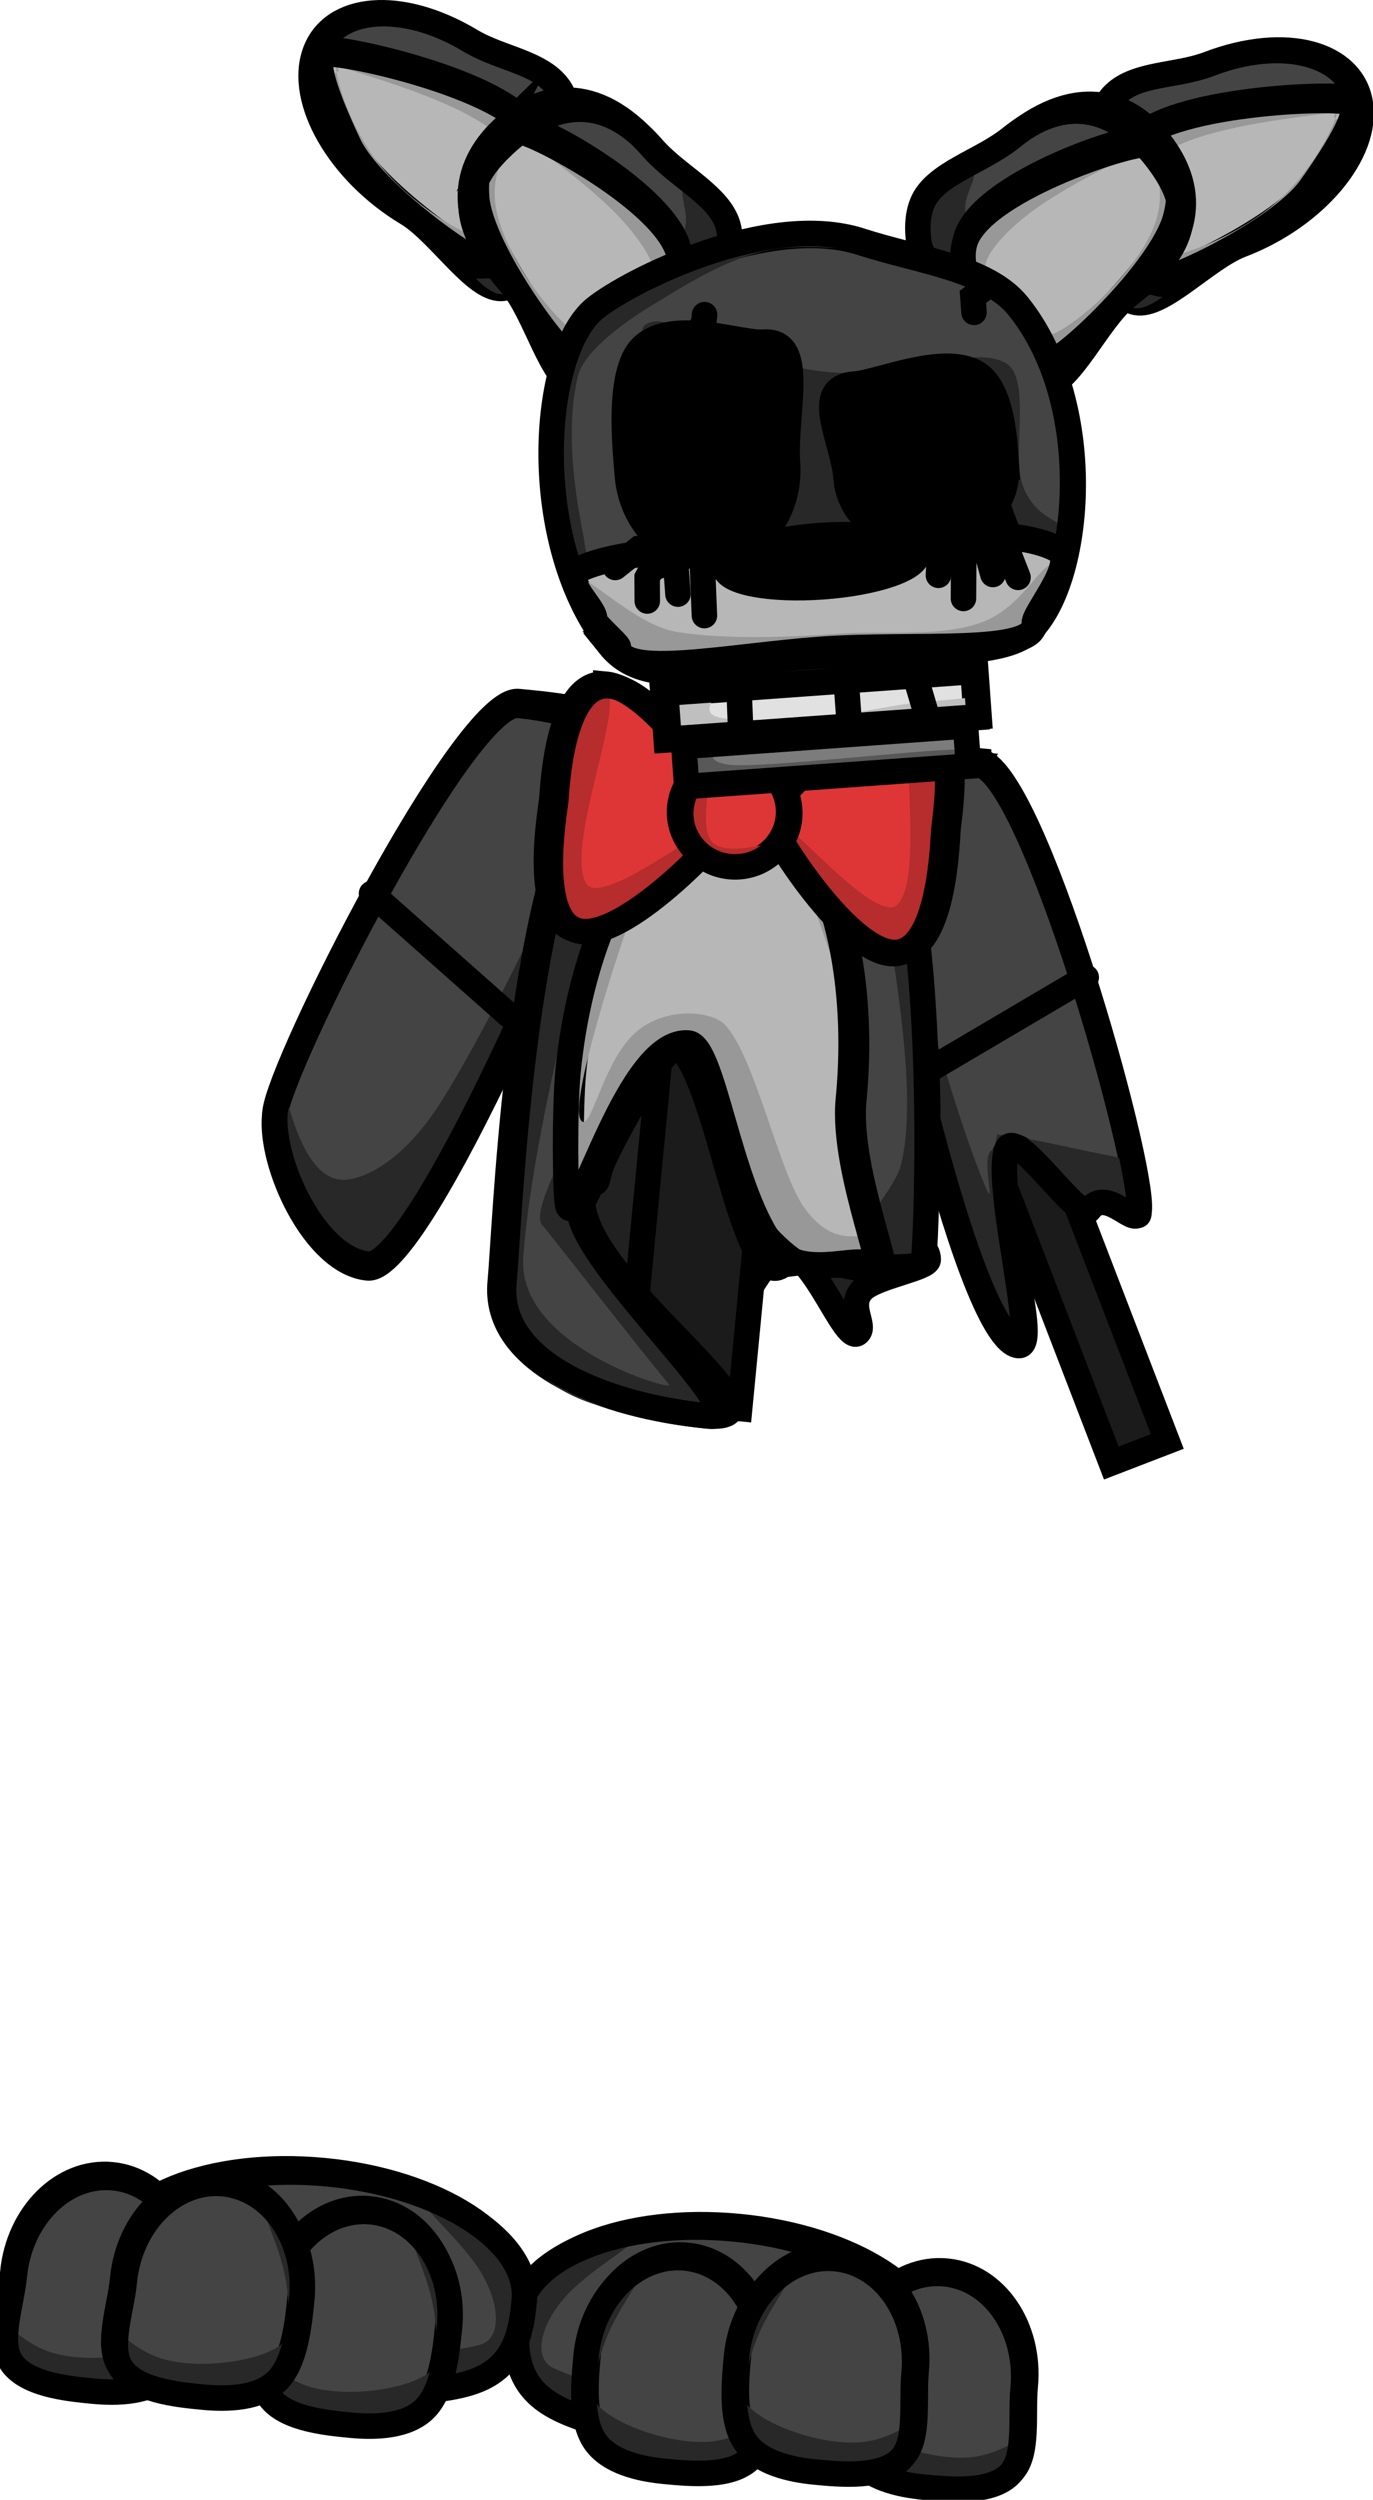 <svg version="1.1" xmlns="http://www.w3.org/2000/svg" xmlns:xlink="http://www.w3.org/1999/xlink" width="404.121" height="735.452" viewBox="0,0,404.121,735.452"><g transform="translate(105.085,0.128)"><g data-paper-data="{&quot;isPaintingLayer&quot;:true}" fill-rule="nonzero" stroke-width="7.5" stroke-linejoin="miter" stroke-miterlimit="10" stroke-dasharray="" stroke-dashoffset="0" style="mix-blend-mode: normal"><g data-paper-data="{&quot;index&quot;:null}" stroke-linecap="butt"><g><path d="M170.1,692.156c-0.773,8.026 4.827,19.991 -5.292,24.618c-11.737,5.367 -40.431,2.657 -58.435,0.922c-16.803,-1.619 -38.16,-4.818 -48.602,-11.582c-10.392,-6.731 -9.91,-17.009 -9.077,-25.656c1.67,-17.335 30.202,-28.77 63.727,-25.54c33.525,3.23 59.349,19.902 57.678,37.237z" fill="#444444" stroke="#000000"/><path d="M169.721,708.896c-0.894,9.275 -29.169,14.139 -63.155,10.865c-33.986,-3.275 -60.813,-13.448 -59.919,-22.723c0.894,-9.275 -0.984,-42.066 33.002,-38.791c5.789,0.558 -8.458,7.193 -17.298,16.258c-8.106,8.312 -10.958,18.991 -4.651,21.995c14.072,6.702 50.748,14.036 76.018,14.705c23.563,0.623 36.295,-5.322 36.004,-2.308z" fill="#282828" stroke="none"/><path d="M168.74,692.861c-0.773,8.026 4.827,19.991 -5.292,24.618c-11.737,5.367 -40.431,2.657 -58.435,0.922c-16.803,-1.619 -38.16,-4.818 -48.602,-11.582c-10.392,-6.731 -9.91,-17.009 -9.077,-25.656c1.67,-17.335 30.202,-28.77 63.727,-25.54c33.525,3.23 59.349,19.902 57.678,37.237z" fill="none" stroke="#000000"/></g><g><path d="M196.67,701.946c-0.773,8.026 1.015,19.624 -3.644,24.777c-5.404,5.977 -17.756,4.841 -25.505,4.095c-7.231,-0.697 -16.361,-2.718 -20.541,-8.878c-4.161,-6.131 -3.392,-16.381 -2.559,-25.028c1.67,-17.335 14.721,-30.262 29.149,-28.871c14.428,1.39 24.77,16.57 23.1,33.906z" fill="#444444" stroke="#000000"/><path d="M195.594,718.618c-0.894,9.275 -13.475,15.651 -28.101,14.242c-14.626,-1.409 -25.759,-10.071 -24.865,-19.346c0.894,-9.275 1.859,-41.792 16.485,-40.383c2.492,0.24 -4.076,7.616 -8.419,17.114c-3.983,8.709 -5.806,19.488 -3.222,22.133c5.765,5.902 21.342,11.203 32.314,10.494c10.23,-0.662 16.099,-7.268 15.809,-4.254z" fill="#282828" stroke="none"/><path d="M196.039,702.72c-0.773,8.026 1.015,19.624 -3.644,24.777c-5.404,5.977 -17.756,4.841 -25.505,4.095c-7.231,-0.697 -16.361,-2.718 -20.541,-8.878c-4.161,-6.131 -3.392,-16.381 -2.559,-25.028c1.67,-17.335 14.721,-30.262 29.149,-28.871c14.428,1.39 24.77,16.57 23.1,33.906z" fill="none" stroke="#000000"/></g><g><path d="M120.305,697.299c-0.773,8.026 1.015,19.624 -3.644,24.777c-5.404,5.977 -17.756,4.841 -25.505,4.095c-7.231,-0.697 -16.361,-2.718 -20.541,-8.878c-4.161,-6.131 -3.392,-16.381 -2.559,-25.028c1.67,-17.335 14.721,-30.262 29.149,-28.871c14.428,1.39 24.77,16.57 23.1,33.906z" fill="#444444" stroke="#000000"/><path d="M119.23,713.971c-0.894,9.275 -13.475,15.651 -28.101,14.242c-14.626,-1.409 -25.759,-10.071 -24.865,-19.346c0.894,-9.275 1.859,-41.792 16.485,-40.382c2.492,0.24 -4.076,7.616 -8.419,17.114c-3.983,8.709 -5.806,19.488 -3.222,22.133c5.765,5.902 21.342,11.203 32.314,10.494c10.23,-0.662 16.099,-7.268 15.809,-4.254z" fill="#282828" stroke="none"/><path d="M119.674,698.073c-0.773,8.026 1.015,19.624 -3.644,24.777c-5.404,5.977 -17.756,4.841 -25.505,4.095c-7.231,-0.697 -16.361,-2.718 -20.541,-8.878c-4.161,-6.131 -3.392,-16.381 -2.559,-25.028c1.67,-17.335 14.721,-30.262 29.149,-28.871c14.428,1.39 24.77,16.57 23.1,33.906z" fill="none" stroke="#000000"/></g><g><path d="M164.566,697.497c-0.773,8.026 1.015,19.624 -3.644,24.777c-5.404,5.977 -17.756,4.841 -25.505,4.095c-7.231,-0.697 -16.361,-2.718 -20.541,-8.878c-4.161,-6.131 -3.392,-16.381 -2.559,-25.028c1.67,-17.335 14.721,-30.262 29.149,-28.871c14.428,1.39 24.77,16.57 23.1,33.906z" fill="#444444" stroke="#000000"/><path d="M163.491,714.17c-0.894,9.275 -13.475,15.651 -28.101,14.242c-14.626,-1.409 -25.759,-10.071 -24.865,-19.346c0.894,-9.275 1.859,-41.792 16.485,-40.383c2.492,0.24 -4.076,7.616 -8.419,17.114c-3.983,8.709 -5.806,19.488 -3.222,22.133c5.765,5.902 21.342,11.203 32.314,10.494c10.23,-0.662 16.099,-7.268 15.809,-4.254z" fill="#282828" stroke="none"/><path d="M163.935,698.271c-0.773,8.026 1.015,19.624 -3.644,24.777c-5.404,5.977 -17.756,4.841 -25.505,4.095c-7.231,-0.697 -16.361,-2.718 -20.541,-8.878c-4.161,-6.131 -3.392,-16.381 -2.559,-25.028c1.67,-17.335 14.721,-30.262 29.149,-28.871c14.428,1.39 24.77,16.57 23.1,33.906z" fill="none" stroke="#000000"/></g></g><g stroke-linecap="butt"><g><path d="M-73.386,664.017c1.67,-17.335 30.202,-28.77 63.727,-25.54c33.525,3.23 59.349,19.902 57.678,37.237c-0.833,8.647 -2.323,18.828 -13.808,23.451c-11.541,4.645 -33.116,3.708 -49.919,2.089c-18.004,-1.735 -46.688,-4.553 -57.184,-12.062c-9.049,-6.473 -1.267,-17.149 -0.494,-25.175z" fill="#444444" stroke="#000000"/><path d="M-76.209,680.522c0.29,-3.014 11.652,5.253 34.901,9.14c24.933,4.169 62.334,3.972 77.427,0.08c6.765,-1.744 6.003,-12.772 -0.366,-22.479c-6.947,-10.586 -19.665,-19.82 -13.876,-19.262c33.986,3.275 25.882,35.104 24.989,44.379c-0.894,9.275 -29.169,14.139 -63.155,10.865c-33.986,-3.275 -60.813,-13.448 -59.919,-22.723z" fill="#282828" stroke="none"/><path d="M-72.184,664.969c1.67,-17.335 30.202,-28.77 63.727,-25.54c33.525,3.23 59.349,19.902 57.678,37.237c-0.833,8.647 -2.323,18.828 -13.808,23.451c-11.541,4.645 -33.116,3.708 -49.919,2.089c-18.004,-1.735 -46.688,-4.553 -57.184,-12.062c-9.049,-6.473 -1.267,-17.149 -0.494,-25.175z" fill="none" stroke="#000000"/></g><g><path d="M-101.335,668.554c1.67,-17.335 14.721,-30.262 29.149,-28.871c14.428,1.39 24.77,16.57 23.1,33.906c-0.833,8.647 -2.036,18.855 -7.29,24.079c-5.28,5.248 -14.627,5.489 -21.858,4.793c-7.748,-0.747 -20.09,-1.991 -24.254,-8.889c-3.59,-5.947 0.381,-16.991 1.154,-25.017z" fill="#444444" stroke="#000000"/><path d="M-103.463,685.125c0.29,-3.014 4.79,4.592 14.706,7.195c10.634,2.791 26.937,0.562 33.723,-4.131c3.042,-2.103 3.31,-13.032 1.063,-22.341c-2.45,-10.153 -7.488,-18.647 -4.997,-18.407c14.626,1.409 9.365,33.512 8.472,42.787c-0.894,9.275 -13.475,15.651 -28.101,14.242c-14.626,-1.409 -25.759,-10.071 -24.865,-19.346z" fill="#282828" stroke="none"/><path d="M-100.864,669.435c1.67,-17.335 14.721,-30.262 29.149,-28.871c14.428,1.39 24.77,16.57 23.1,33.906c-0.833,8.647 -2.036,18.855 -7.29,24.079c-5.28,5.248 -14.627,5.489 -21.858,4.793c-7.748,-0.747 -20.09,-1.991 -24.254,-8.889c-3.59,-5.947 0.381,-16.991 1.154,-25.017z" fill="none" stroke="#000000"/></g><g><path d="M-25.489,678.573c1.67,-17.335 14.721,-30.262 29.149,-28.871c14.428,1.39 24.77,16.57 23.1,33.906c-0.833,8.647 -2.036,18.855 -7.29,24.079c-5.28,5.248 -14.627,5.489 -21.858,4.793c-7.748,-0.747 -20.09,-1.991 -24.254,-8.889c-3.59,-5.947 0.381,-16.991 1.154,-25.017z" fill="#444444" stroke="#000000"/><path d="M-27.616,695.144c0.29,-3.014 4.79,4.592 14.706,7.195c10.634,2.791 26.937,0.562 33.723,-4.131c3.042,-2.103 3.31,-13.032 1.063,-22.341c-2.45,-10.153 -7.488,-18.647 -4.997,-18.407c14.626,1.409 9.365,33.512 8.472,42.787c-0.894,9.275 -13.475,15.651 -28.101,14.242c-14.626,-1.409 -25.759,-10.071 -24.865,-19.346z" fill="#282828" stroke="none"/><path d="M-25.017,679.454c1.67,-17.335 14.721,-30.262 29.149,-28.871c14.428,1.39 24.77,16.57 23.1,33.906c-0.833,8.647 -2.036,18.855 -7.29,24.079c-5.28,5.248 -14.627,5.489 -21.858,4.793c-7.748,-0.747 -20.09,-1.991 -24.254,-8.889c-3.59,-5.947 0.381,-16.991 1.154,-25.017z" fill="none" stroke="#000000"/></g><g><path d="M-68.973,670.316c1.67,-17.335 14.721,-30.262 29.149,-28.871c14.428,1.39 24.77,16.57 23.1,33.906c-0.833,8.647 -2.036,18.855 -7.29,24.079c-5.28,5.248 -14.627,5.489 -21.858,4.793c-7.748,-0.747 -20.09,-1.991 -24.254,-8.889c-3.59,-5.947 0.381,-16.991 1.154,-25.017z" fill="#444444" stroke="#000000"/><path d="M-71.1,686.888c0.29,-3.014 4.79,4.592 14.706,7.195c10.634,2.791 26.937,0.562 33.723,-4.131c3.042,-2.103 3.31,-13.032 1.063,-22.341c-2.45,-10.153 -7.488,-18.647 -4.997,-18.407c14.626,1.409 9.365,33.512 8.472,42.787c-0.894,9.275 -13.475,15.651 -28.101,14.242c-14.626,-1.409 -25.759,-10.071 -24.865,-19.346z" fill="#282828" stroke="none"/><path d="M-68.501,671.197c1.67,-17.335 14.721,-30.262 29.149,-28.871c14.428,1.39 24.77,16.57 23.1,33.906c-0.833,8.647 -2.036,18.855 -7.29,24.079c-5.28,5.248 -14.627,5.489 -21.858,4.793c-7.748,-0.747 -20.09,-1.991 -24.254,-8.889c-3.59,-5.947 0.381,-16.991 1.154,-25.017z" fill="none" stroke="#000000"/></g></g><g><path d="M222.011,430.296l-40.474,-105.101l16.471,-6.343l40.474,105.101z" fill="#1b1b1b" stroke="#000000" stroke-linecap="butt"/><g data-paper-data="{&quot;index&quot;:null}"><path d="M182.851,224.832c15.662,1.509 48.656,117.817 47.268,132.228c-0.154,1.598 -2.917,-2.127 -6.119,-2.972c-4.301,-1.136 -9.776,-0.17 -14.403,-3.553c-8.029,-5.868 -14.679,-16.479 -18.223,-12.392c-6.603,7.614 10.851,58.327 3.309,57.601c-15.662,-1.509 -44.093,-133.141 -42.704,-147.552c0.689,-7.152 -3.799,-15.801 1.72,-20.027c5.602,-4.288 21.264,-4.094 29.153,-3.334z" fill="#444444" stroke="#000000" stroke-linecap="butt"/><path d="M188.427,333.64c8.663,0.835 19.669,3.522 28.93,5.413c8.196,1.674 15.294,1.834 14.263,12.537c-0.527,5.468 -9.345,6.113 -18.839,0.733c-8.875,-5.03 -18.375,-16.075 -21.288,-12.544c-6.963,8.44 12.571,53.052 3.819,52.209c-16.33,-1.573 -45.054,-119.811 -42.857,-142.608c1.449,-15.041 14.344,52.161 30.033,93.417c8.09,21.274 -0.479,-5.132 5.077,-4.597z" fill="#282828" stroke="none" stroke-linecap="butt"/><path d="M182.959,223.716c15.662,1.509 48.656,117.817 47.268,132.228c-0.6,6.225 -9.426,-7.448 -14.779,-0.096c-2.86,3.928 -21.692,-24.99 -24.222,-17.79c-3.698,10.525 8.847,57.079 3.564,56.57c-15.662,-1.509 -44.093,-133.141 -42.704,-147.552c0.737,-7.646 -5.026,-17.937 1.129,-22.161c5.445,-3.737 22.392,-1.908 29.744,-1.2z" fill="none" stroke="#000000" stroke-linecap="butt"/><path d="M214.633,287.41l-46.441,27.377" fill="none" stroke="#000000" stroke-linecap="round"/></g></g><g><path d="M47.408,207.383c7.889,0.76 23.3,3.56 27.98,8.839c4.611,5.201 -1.446,12.835 -2.135,19.987c-1.389,14.411 -54.429,138.193 -70.091,136.683c-15.662,-1.509 -28.787,-30.328 -27.399,-44.739c1.389,-14.411 55.983,-122.279 71.645,-120.77z" fill="#444444" stroke="#000000" stroke-linecap="butt"/><path d="M-4.895,346.922c5.556,0.535 18.132,-4.337 30.136,-23.675c23.278,-37.501 48.766,-101.005 47.317,-85.964c-2.197,22.797 -52.968,133.375 -69.298,131.801c-16.33,-1.573 -30.123,-23.79 -27.927,-46.587c2.197,-22.797 3.441,22.851 19.771,24.425z" fill="#282828" stroke="none" stroke-linecap="butt"/><path d="M47.516,206.267c7.352,0.708 24.336,2.149 28.968,6.857c5.235,5.321 -2.386,14.323 -3.123,21.969c-1.389,14.411 -54.429,138.193 -70.091,136.683c-15.662,-1.509 -28.787,-30.328 -27.399,-44.739c1.389,-14.411 55.983,-122.279 71.645,-120.77z" fill="none" stroke="#000000" stroke-linecap="butt"/><path d="M44.623,298.481l-40.359,-35.74" fill="none" stroke="#000000" stroke-linecap="round"/></g><g stroke-linecap="butt"><path d="M111.078,294.391c25.918,2.497 44.619,28.482 41.771,58.039c-0.891,9.243 15.407,10.745 15.281,18.056c-0.044,2.583 -15.205,4.891 -19.18,8.709c-4.849,4.658 1.119,10.806 -1.594,12.938c-4.2,3.301 -14.889,-29.729 -23.947,-22.861c-10.128,7.679 -16.598,32.736 -22.645,32.153c-25.918,-2.497 -44.619,-28.482 -41.771,-58.039c2.848,-29.557 26.167,-51.493 52.085,-48.996z" fill="#212121" stroke="#000000"/><path d="M79.479,411.065l13.892,-144.179l33.149,3.194l-13.892,144.179z" fill="#1b1b1b" stroke="#000000"/><path d="M111.684,224.515c13.769,1.327 36.261,-9.748 46.163,20.858c4.203,12.989 17.118,87.776 5.253,121.572c-5.3,15.096 -29.606,-1.714 -37.637,4.975c-12.087,10.067 -18.899,-55.52 -31.222,-64.471c-10.489,-7.618 -27.524,41.543 -27.786,44.268c-2.316,24.037 65.684,67.488 36.19,64.646c-29.494,-2.842 -62.815,-15.327 -60.499,-39.364c1.505,-15.617 4.48,-103.316 23.911,-143.278c10.476,-21.545 35.294,-10.201 45.626,-9.205z" fill="#444444" stroke="#000000"/><path d="M103.501,415.23c-0.885,0.078 -59.056,9.83 -62.187,-39.859c-1.435,-22.777 10.39,-100.518 22.297,-132.696c12.531,-33.862 25.172,-21.652 23.313,-23.047c-3.971,-2.98 -34.318,98.783 -37.987,150.165c-1.881,26.344 44.711,39.612 42.95,37.478c-10.494,-12.716 -35.99,-45.533 -37.3,-46.889c-5.452,-5.644 21.418,-45.98 20.36,-50.617c-1.534,-6.721 24.681,-9.986 26.514,-9.539c7.888,1.926 16.112,54.161 30.439,66.864c8.67,7.687 26.525,-18.191 28.054,-23.964c8.766,-33.093 -15.503,-111.952 -5.47,-110.985c16.764,1.615 14.733,114.839 13.529,127.338c-1.204,12.499 -10.516,16.992 -27.28,15.376c-3.148,-0.303 -14.513,-1.871 -20.17,-12.098c-10.7,-19.345 -17.796,-53.279 -28.406,-53.067c-8.609,0.172 -22.696,24.028 -26.003,41.949c-1.938,10.502 4.969,20.52 5.172,18.409c0.051,-0.534 50.071,43.605 32.174,45.182z" fill="#282828" stroke="none"/><path d="M112.779,224.654c13.769,1.327 36.261,-9.748 46.163,20.858c11.31,34.955 9.033,112.759 7.798,125.575c-0.239,2.483 -19.197,1.633 -32.651,0.265c-6.624,-0.673 -9.036,2.47 -12.85,-1.883c-15.147,-17.288 -10.674,-57.852 -27.229,-61.59c-3.119,-0.704 -17.468,24.145 -21.912,34.386c-0.921,2.123 -1.344,5.568 -1.841,5.515c-4.266,-0.448 -1.813,3.025 -3.352,4.258c-12.034,9.644 52.471,65.97 36.836,64.463c-29.494,-2.842 -62.815,-15.327 -60.499,-39.364c1.505,-15.617 4.48,-103.316 23.911,-143.278c10.476,-21.545 35.294,-10.201 45.626,-9.205z" fill="none" stroke="#000000"/><path d="M113.08,235.138c22.793,2.196 37.629,41.765 33.137,88.38c-2.103,21.831 14.139,57.074 6.596,48.783c-3.394,-3.731 -21.141,5.35 -29.383,-6.481c-12.551,-18.018 -16.936,-58.222 -24.251,-58.927c-17.761,-1.711 -32.1,54.855 -35.452,48.125c-0.949,-1.907 -1.041,-29.162 -0.05,-39.453c4.491,-46.615 26.61,-82.623 49.403,-80.427z" fill="#b7b7b7" stroke="#000000"/><path d="M74.68,273.897c0.516,-5.359 7.332,-24.608 19.625,-33.643c5.248,-3.857 14.276,-3.937 19.687,-3.416c18.087,1.743 26.924,35.724 26.188,43.37c-0.737,7.647 -6.791,-32.902 -24.879,-34.645c-2.684,-0.259 -29.194,12.873 -35.322,26.053c-1.381,2.97 -18.483,54.137 -13.843,58.114c2.858,2.449 6.039,-16.383 15.03,-25.315c8.653,-8.597 23.098,-7.35 27.157,-3.023c8.836,9.421 15.766,43.051 23.204,53.619c10.098,14.348 19.316,5.048 18.601,10.476c-0.977,7.416 -13.766,12.291 -29.978,-7.962c-7.376,-9.215 -15.554,-49.213 -23.487,-51.525c-14.682,-4.279 -33.891,46.725 -34.648,46.308c-3.527,-1.948 -1.47,-30.063 3.417,-52.4c2.768,-12.651 9.115,-24.651 9.246,-26.012z" fill="#989898" stroke="none"/><path d="M111.483,234.984c22.793,2.196 37.629,41.765 33.137,88.38c-2.103,21.831 14.139,57.074 6.596,48.783c-3.394,-3.731 -21.141,5.35 -29.383,-6.481c-12.551,-18.018 -16.936,-58.222 -24.251,-58.927c-17.761,-1.711 -32.1,54.855 -35.452,48.125c-0.949,-1.907 -1.041,-29.162 -0.05,-39.453c4.491,-46.615 26.61,-82.623 49.403,-80.427z" fill="none" stroke="#000000"/></g><g stroke-linecap="butt"><path d="M172.295,244.146c-0.319,3.188 -0.978,37.585 -15.315,36.253c-14.337,-1.331 -36.924,-37.886 -36.605,-41.074c0.319,-3.188 28.704,-32.68 43.041,-31.349c14.337,1.331 9.198,32.981 8.879,36.169z" data-paper-data="{&quot;index&quot;:null}" fill="#de3636" stroke="#000000"/><path d="M173.97,243.525c-0.319,3.188 -0.978,37.585 -15.315,36.253c-14.337,-1.331 -36.924,-37.886 -36.605,-41.074c0.319,-3.188 28.704,-32.68 43.041,-31.349c14.337,1.331 9.198,32.981 8.879,36.169z" data-paper-data="{&quot;index&quot;:null}" fill="#de3636" stroke="#000000"/><path d="M173.07,248.491c-0.744,7.439 -1.583,32.091 -14.377,30.903c-12.793,-1.188 -32.696,-27.765 -31.952,-35.204c0.301,-3.01 26.596,28.291 32.426,21.724c8.581,-9.665 -1.487,-57.304 6.13,-56.597c12.793,1.188 8.516,31.735 7.772,39.174z" data-paper-data="{&quot;index&quot;:null}" fill="#b72c2c" stroke="none"/><path d="M172.733,243.799c-0.319,3.188 -0.978,37.585 -15.315,36.253c-14.337,-1.331 -36.924,-37.886 -36.605,-41.074c0.319,-3.188 28.704,-32.68 43.041,-31.349c14.337,1.331 9.198,32.981 8.879,36.169z" data-paper-data="{&quot;index&quot;:null}" fill="none" stroke="#000000"/><path d="M73.213,201.156c14.337,1.331 36.356,35.503 36.037,38.691c-0.319,3.188 -29.733,34.915 -44.071,33.584c-14.337,-1.331 -8.168,-35.216 -7.849,-38.404c0.319,-3.188 1.545,-35.201 15.883,-33.87z" data-paper-data="{&quot;index&quot;:null}" fill="#de3636" stroke="#000000"/><path d="M72.622,203.043c7.618,0.707 -11.706,45.617 -5.197,56.683c4.422,7.519 36.435,-18.369 36.134,-15.359c-0.744,7.439 -25.547,29.866 -38.34,28.678c-12.793,-1.188 -8.733,-25.541 -7.989,-32.979c0.744,-7.439 2.599,-38.211 15.392,-37.023z" fill="#b72c2c" stroke="none"/><path d="M74.373,201.652c14.337,1.331 36.356,35.503 36.037,38.691c-0.319,3.188 -29.733,34.915 -44.071,33.584c-14.337,-1.331 -8.168,-35.216 -7.849,-38.404c0.319,-3.188 1.545,-35.201 15.883,-33.87z" fill="none" stroke="#000000"/><path d="M112.542,223.063c8.823,0.819 15.274,8.503 14.408,17.162c-0.866,8.659 -8.72,15.014 -17.543,14.195c-8.823,-0.819 -15.274,-8.503 -14.408,-17.162c0.866,-8.659 8.72,-15.014 17.543,-14.195z" fill="#de3636" stroke="#000000"/><path d="M101.619,227.486c4.133,0.384 -1.85,16.276 3.345,20.508c5.618,4.577 22.259,-2.436 22.082,-0.669c-0.32,3.2 -6.99,7.566 -14.918,7.131c-0.496,-0.027 -0.277,0.78 -0.783,0.733c-8.602,-0.799 -15.791,-7.356 -15.451,-10.756c0.34,-3.401 -2.877,-17.745 5.726,-16.947z" fill="#b72c2c" stroke="none"/><path d="M112.902,223.484c8.823,0.819 15.274,8.503 14.408,17.162c-0.866,8.659 -8.72,15.014 -17.543,14.195c-8.823,-0.819 -15.274,-8.503 -14.408,-17.162c0.866,-8.659 8.72,-15.014 17.543,-14.195z" fill="none" stroke="#000000"/></g><g><path d="M103.433,227.998l-4.131,-57.249l73.556,-5.308l4.131,57.249z" fill="#1b1b1b" stroke="#000000" stroke-linecap="butt"/><path d="M97.091,231.943l-1.177,-16.307l82.924,-5.984l1.177,16.307z" fill="#7c7c7c" stroke="none" stroke-linecap="butt"/><path d="M117.721,210.924c8.463,-0.611 -24.28,11.025 -8.926,13.837c9.155,1.676 70.689,-6.152 70.844,-4.005c0.415,5.749 -46.907,10.011 -60.416,10.986c-13.509,0.975 -24.797,-2.895 -25.212,-8.644c-0.415,-5.749 10.2,-11.199 23.71,-12.174z" fill="#585858" stroke="none" stroke-linecap="butt"/><path d="M91.009,217.571l-0.976,-13.532l91.251,-6.584l0.976,13.532z" fill="#e1e1e1" stroke="#000000" stroke-linecap="butt"/><path d="M90.163,213.261c-0.033,-0.457 -0.469,-6.398 3.113,-9.087c2.899,-2.176 9.704,-1.231 11.454,-1.323c4.251,-0.225 -4.343,5.335 0.536,7.653c4.233,2.011 21.659,0.845 28.667,0.472c11.968,-0.638 24.599,-4.044 33.676,-4.699c26.156,-1.887 16.998,-3.684 17.275,0.149c0.277,3.832 -20.703,8.469 -46.86,10.357c-26.156,1.887 -47.584,0.311 -47.861,-3.522z" fill="#bfbfbf" stroke="none" stroke-linecap="butt"/><g data-paper-data="{&quot;index&quot;:null}" stroke-linecap="butt"><path d="M260.248,71.877c-10.092,3.852 -23.308,18.517 -30.998,16.984c-8.942,-1.783 -11.673,-20.643 -13.004,-28.559c-1.318,-7.84 -0.51,-24.285 6.655,-32.211c6.292,-6.961 18.178,-5.64 28.383,-9.536c21.826,-8.332 41.527,-3.149 44.003,11.575c2.476,14.724 -13.211,33.415 -35.038,41.747z" fill="#444444" stroke="#000000"/><path d="M246.618,78.815c-0.681,0.963 -2.365,1.126 -3.067,2.005c-6.03,7.547 -13.244,11.282 -16.02,9.155c-3.099,-2.375 -11.716,-51.091 -5.185,-60.328c3.439,-4.864 -2.881,25.894 15.026,30.394c16.101,4.046 56.687,-18.409 58.154,-17.284c2.123,1.628 -14.459,15.487 -30.28,25.473c-7.269,4.588 -16.572,7.679 -18.628,10.587z" fill="#282828" stroke="none"/><path d="M281.653,53.757c-9.192,13 -44.984,29.834 -47.81,27.668c-2.825,-2.166 -14.46,-26.697 -5.268,-39.697c9.192,-13 61.932,-14.934 64.757,-12.768c2.825,2.166 -2.488,11.796 -11.68,24.796z" fill="#b7b7b7" stroke="#000000"/><path d="M287.745,33.607c-1.699,2.403 9.929,2.129 5.006,9.523c-4.17,6.264 -24.38,20.054 -31.393,24.607c-10.203,6.623 -19.937,11.681 -26.148,12.415c-3.138,0.371 -4.969,-1.473 -6.333,-2.518c-2.948,-2.259 -3.229,-7.127 -4.37,-10.529c-3.269,-9.745 -0.568,-22.338 9.296,-26.69c17.943,-7.917 48.507,-12.247 54.361,-7.76c0.728,0.558 -19.325,1.916 -35.787,6.253c-11.914,3.139 -21.3,8.637 -22.667,12.694c-2.614,7.763 6.234,23.969 8.933,23.668c7.198,-0.801 24.032,-7.904 34.368,-18.1c12.14,-11.974 17.182,-27.027 14.733,-23.563z" fill="#989898" stroke="none"/><path d="M280.762,54.999c-9.192,13 -44.984,29.834 -47.81,27.668c-2.825,-2.166 -14.46,-26.697 -5.268,-39.697c9.192,-13 61.932,-14.934 64.757,-12.768c2.825,2.166 -2.488,11.796 -11.68,24.796z" fill="none" stroke="#000000"/><path d="M259.611,72.041c-10.092,3.852 -15.742,12.855 -23.432,11.322c-8.942,-1.783 -10.556,-12.145 -11.887,-20.062c-1.318,-7.84 -9.193,-27.12 -2.028,-35.046c6.292,-6.961 18.178,-5.64 28.383,-9.536c21.826,-8.332 41.527,-3.149 44.003,11.575c2.476,14.724 -13.211,33.415 -35.038,41.747z" fill="none" stroke="#000000"/></g><g data-paper-data="{&quot;index&quot;:null}" stroke-linecap="butt"><path d="M226.713,86.979c-9.042,7.278 -16.522,25.852 -25.438,27.197c-10.367,1.564 -21.835,-15.176 -26.846,-22.136c-4.963,-6.892 -11.553,-22.645 -7.487,-32.692c3.571,-8.823 16.875,-11.888 26.018,-19.247c19.555,-15.74 34.98,-10.039 44.3,2.906c9.321,12.945 9.008,28.232 -10.547,43.972z" fill="#444444" stroke="#000000"/><path d="M215.288,98.439c-0.291,1.152 -2.018,1.916 -2.37,2.996c-3.026,9.279 -9.044,15.405 -12.975,14.41c-4.389,-1.11 -35.682,-43.785 -32.888,-54.834c0.404,-1.597 12.934,-13.215 14.37,-10.691c1.207,2.121 -2.926,6.896 -2.38,11.8c1.171,10.519 7.367,23.137 17.849,22.019c19.045,-2.03 41.338,-30.092 43.416,-29.566c3.008,0.761 2.477,12.046 -9.909,27.165c-5.69,6.946 -14.234,13.223 -15.114,16.702z" fill="#282828" stroke="none"/><path d="M241.38,62.189c-3.933,15.551 -34.564,44.344 -38.566,43.332c-4.002,-1.012 -27.558,-19.858 -23.624,-35.409c3.933,-15.551 45.84,-29.929 49.842,-28.917c4.002,1.012 16.282,5.442 12.348,20.994z" fill="#b7b7b7" stroke="#000000"/><path d="M229.219,43.358c-0.727,2.874 13.694,5.772 11.783,14.507c-1.619,7.399 -9.547,18 -14.98,24.82c-11.898,14.936 -27.815,25.889 -33.572,24.433c-11.49,-2.906 -18.622,-13.888 -15.931,-24.528c0.749,-2.962 1.649,-10.228 7.662,-15.606c15.591,-13.944 39.442,-25.567 47.734,-23.469c1.031,0.261 -12.93,5.281 -28.561,15.323c-11.313,7.267 -18.854,15.837 -18.476,20.146c0.724,8.245 17.528,20.274 20.277,19.013c7.331,-3.361 22.106,-16.137 28.535,-29.467c7.55,-15.655 -3.423,-29.314 -4.471,-25.171z" fill="#989898" stroke="none"/><path d="M240.991,63.68c-3.933,15.551 -34.564,44.344 -38.566,43.332c-4.002,-1.012 -27.558,-19.858 -23.624,-35.409c3.933,-15.551 49.363,-30.089 53.365,-29.077c4.002,1.012 12.759,5.603 8.826,21.154z" fill="none" stroke="#000000"/><path d="M226.106,87.363c-9.042,7.278 -16.522,25.852 -25.438,27.197c-10.367,1.564 -21.835,-15.176 -26.846,-22.136c-4.963,-6.892 -11.553,-22.645 -7.487,-32.692c3.571,-8.823 16.875,-11.888 26.018,-19.247c19.555,-15.74 34.79,-5.357 44.111,7.589c9.321,12.945 9.197,23.549 -10.358,39.29z" fill="none" stroke="#000000"/></g><g stroke-linecap="butt"><path d="M-12.393,15.359c5.011,-14.065 25.314,-15.724 45.349,-3.705c9.367,5.62 21.301,6.397 26.279,14.35c5.669,9.057 3.59,25.39 0.922,32.879c-2.694,7.562 -8.68,25.654 -17.796,25.846c-7.84,0.165 -18.289,-16.584 -27.553,-22.141c-20.034,-12.019 -32.212,-33.164 -27.201,-47.229z" fill="#444444" stroke="#000000"/><path d="M27.015,71.802c-1.516,-3.222 -10.136,-7.893 -16.491,-13.68c-13.832,-12.597 -27.737,-29.142 -25.362,-30.373c1.641,-0.851 37.677,28.352 54.237,27.183c18.418,-1.3 17.572,-32.689 20.108,-27.299c4.816,10.236 -12.184,56.696 -15.65,58.493c-3.105,1.61 -9.555,-3.329 -14.173,-11.814c-0.537,-0.987 -2.168,-1.443 -2.669,-2.51z" fill="#282828" stroke="none"/><path d="M-3.099,41.005c-6.778,-14.407 -10.326,-24.818 -7.166,-26.456c3.161,-1.638 54.751,9.484 61.529,23.891c6.778,14.407 -8.965,36.526 -12.125,38.165c-3.161,1.638 -35.459,-21.193 -42.238,-35.599z" fill="#b7b7b7" stroke="#000000"/><path d="M-5.576,20.101c-1.806,-3.838 0.527,11.864 10.387,25.776c8.396,11.845 23.729,21.782 30.676,23.828c2.605,0.767 14.15,-13.642 12.933,-21.742c-0.636,-4.233 -8.917,-11.288 -20.099,-16.461c-15.45,-7.148 -34.957,-11.989 -34.143,-12.412c6.548,-3.395 35.886,6.211 52.168,17.143c8.951,6.01 9.41,18.88 4.487,27.904c-1.718,3.15 -2.846,7.894 -6.144,9.603c-1.526,0.791 -3.652,2.286 -6.676,1.373c-5.987,-1.808 -14.687,-8.49 -23.575,-16.795c-6.109,-5.708 -23.597,-22.819 -26.608,-29.715c-3.555,-8.141 7.846,-5.839 6.593,-8.501z" fill="#989898" stroke="none"/><path d="M-2.44,42.384c-6.778,-14.407 -10.326,-24.818 -7.166,-26.456c3.161,-1.638 54.751,9.484 61.529,23.891c6.778,14.407 -8.965,36.526 -12.125,38.165c-3.161,1.638 -35.459,-21.193 -42.238,-35.599z" fill="none" stroke="#000000"/><path d="M-11.795,15.632c5.011,-14.065 25.314,-15.724 45.349,-3.705c9.367,5.62 21.301,6.397 26.279,14.35c5.669,9.057 -5.455,26.664 -8.123,34.152c-2.694,7.562 -6.095,17.482 -15.211,17.675c-7.84,0.165 -11.829,-9.686 -21.092,-15.243c-20.034,-12.019 -32.212,-33.164 -27.201,-47.229z" fill="none" stroke="#000000"/></g><g stroke-linecap="butt"><path d="M42.489,38.18c11.44,-11.117 27.623,-14.034 44.126,4.882c7.716,8.845 20.28,14.187 22.253,23.499c2.247,10.603 -6.995,24.961 -13.086,30.88c-6.15,5.977 -20.368,20.454 -30.302,17.102c-8.544,-2.883 -12.662,-22.478 -20.292,-31.225c-16.503,-18.916 -14.139,-34.022 -2.699,-45.139z" fill="#444444" stroke="#000000"/><path d="M42.471,77.514c-9.553,-17.051 -8.102,-28.255 -5.008,-28.479c2.138,-0.154 19.182,31.372 37.58,36.7c10.125,2.932 18.431,-8.408 21.423,-18.56c1.395,-4.733 -1.84,-10.157 -0.281,-12.034c1.855,-2.234 12.162,11.396 12.28,13.038c0.82,11.368 -37.45,47.916 -41.966,48.241c-4.045,0.292 -8.9,-6.791 -10.257,-16.456c-0.158,-1.125 -1.724,-2.179 -1.81,-3.364c-0.258,-3.579 -7.573,-11.253 -11.962,-19.086z" fill="#282828" stroke="none"/><path d="M35.079,56.348c-1.154,-15.999 11.71,-18.215 15.828,-18.512c4.117,-0.297 42.866,21.184 44.02,37.184c1.154,15.999 -25.333,30.438 -29.45,30.735c-4.117,0.297 -29.244,-33.407 -30.398,-49.406z" fill="#b7b7b7" stroke="#000000"/><path d="M50.344,39.932c-0.308,-4.263 -13.499,7.269 -8.802,24.002c3.999,14.248 16.314,29.411 22.945,34.001c2.486,1.721 21.135,-7.185 23.289,-15.176c1.126,-4.176 -4.802,-13.932 -14.67,-23.065c-13.636,-12.619 -26.504,-20.003 -25.443,-20.079c8.531,-0.616 29.982,14.998 42.896,31.452c4.981,6.346 4.597,13.658 4.817,16.705c0.79,10.947 -8.152,20.513 -19.973,21.366c-5.923,0.427 -19.681,-13.139 -28.785,-29.925c-4.157,-7.665 -10.111,-19.488 -10.411,-27.057c-0.355,-8.934 14.351,-9.267 14.138,-12.224z" fill="#989898" stroke="none"/><path d="M35.201,57.883c-1.154,-15.999 8.27,-18.989 12.388,-19.286c4.117,-0.297 46.306,21.958 47.461,37.957c1.154,15.999 -25.333,30.438 -29.45,30.735c-4.117,0.297 -29.244,-33.407 -30.398,-49.406z" fill="none" stroke="#000000"/><path d="M42.387,43.308c11.44,-11.117 28.255,-18.678 44.758,0.239c7.716,8.845 20.28,14.187 22.253,23.499c2.247,10.603 -6.995,24.961 -13.086,30.88c-6.15,5.977 -20.368,20.454 -30.302,17.102c-8.544,-2.883 -12.662,-22.478 -20.292,-31.225c-16.503,-18.916 -14.771,-29.379 -3.331,-40.495z" fill="none" stroke="#000000"/></g><g><g><path d="M74.397,189.879c-23.778,-29.487 -20.353,-85.656 -4.15,-98.722c10.024,-8.083 50.934,-28.712 78.284,-19.836c16.86,5.471 37.101,7.682 46.169,18.927c23.778,29.487 18.376,83.318 2.173,96.384c-8.017,6.465 -36.036,5.457 -60.5,6.296c-24.98,0.856 -49.964,11.849 -61.977,-3.049z" fill="#444444" stroke="#000000" stroke-linecap="butt"/><path d="M59.553,158.612c-0.152,-2.111 -8.505,-30.81 -0.582,-50.89c6.756,-17.123 28.534,-25.455 42.675,-33.135c33.607,-18.254 86.67,10.283 89.501,10.078c1.894,-0.137 -32.04,-13.486 -63.535,-11.98c-15.373,0.735 -30.112,10.596 -39.921,16.473c-7.648,4.582 -20.759,13.579 -22.66,21.344c-4.955,20.239 1.718,46.111 1.923,48.951c0.591,8.191 8.9,12.89 3.481,13.281c-5.419,0.391 -10.291,-5.932 -10.882,-14.123z" fill="#282828" stroke="none" stroke-linecap="butt"/><path d="M88.368,94.395c4.411,-0.318 27.51,13.149 51.297,15.009c21.255,1.662 43.111,-8.702 51.85,-2.314c6.651,4.862 1.482,26.456 4.173,34.837c3.834,11.941 13.964,10.977 14.305,15.699c1.246,17.264 -58.842,3.781 -74.468,4.909c-15.626,1.128 -29.303,-11.954 -30.549,-29.218c-1.246,-17.264 -32.234,-37.793 -16.608,-38.921z" fill="#282828" stroke="none" stroke-linecap="butt"/><path d="M74.204,189.285c-23.778,-29.487 -20.353,-85.656 -4.15,-98.722c10.024,-8.083 50.934,-28.712 78.284,-19.836c16.86,5.471 37.101,7.682 46.169,18.927c23.778,29.487 18.376,83.318 2.173,96.384c-8.017,6.465 -36.036,5.457 -60.5,6.296c-24.98,0.856 -49.964,11.849 -61.977,-3.049z" fill="none" stroke="#000000" stroke-linecap="butt"/><path d="M79.548,139.47c-0.488,-6.76 -3.252,-30.046 4.347,-37.459c8.853,-8.636 28.733,-0.968 35.74,-1.474c13.022,-0.94 6.013,20.895 7.069,35.53c1.056,14.636 -8.644,27.262 -21.666,28.202c-13.022,0.94 -24.434,-10.163 -25.49,-24.799z" fill="#000000" stroke="#000000" stroke-linecap="butt"/><path d="M191.127,137.304c0.811,11.233 -9.089,21.1 -22.11,22.04c-13.022,0.94 -24.235,-7.404 -25.045,-18.637c-0.811,-11.233 -10.525,-26.9 2.496,-27.84c7.007,-0.506 25.733,-8.842 35.6,-3.417c8.47,4.657 8.685,22.666 9.06,27.854z" data-paper-data="{&quot;index&quot;:null}" fill="#000000" stroke="#000000" stroke-linecap="butt"/><path d="M77.048,189.834c-0.055,-0.758 -7.239,-7.03 -7.016,-7.925c0.798,-3.201 -10.261,-11.754 -4.361,-14.728c13.294,-6.701 51.271,-6.832 68.793,-8.096c18.971,-1.369 59.033,-5.38 71.954,2.411c5.79,3.491 -7.15,18.375 -6.937,21.339c0.691,9.577 -35.274,5.756 -62.746,7.739c-27.472,1.982 -58.996,8.838 -59.688,-0.739z" fill="#b7b7b7" stroke="#000000" stroke-linecap="butt"/><path d="M76.888,189.603c-0.081,-1.124 -15.839,-18.963 -13.846,-20.12c3.693,-2.145 18.2,14.281 31.272,16.335c14.691,2.309 33.506,1.486 47.703,0.462c12.626,-0.911 30.983,1.262 42.877,-3.728c11.071,-4.644 15.981,-16.496 20.107,-16.741c3.254,-0.193 -6.378,13.472 -6.267,15c0.394,5.457 -22.745,8.379 -55.649,10.893c-0.527,0.04 -3.403,-0.669 -3.933,-0.63c-33.647,2.428 -61.863,4.074 -62.263,-1.471z" fill="#989898" stroke="none" stroke-linecap="butt"/><path d="M76.921,190.152c-0.055,-0.758 -7.239,-7.03 -7.016,-7.925c0.798,-3.201 -10.261,-11.754 -4.361,-14.728c13.294,-6.701 51.271,-6.832 68.793,-8.096c18.971,-1.369 59.033,-5.38 71.954,2.411c5.79,3.491 -7.15,18.375 -6.937,21.339c0.691,9.577 -35.274,5.756 -62.746,7.739c-27.472,1.982 -58.996,8.838 -59.688,-0.739z" fill="none" stroke="#000000" stroke-linecap="butt"/><path d="M136.031,157.446c15.626,-1.128 28.537,1.33 28.837,5.488c0.3,4.159 -12.124,8.444 -27.75,9.571c-15.626,1.128 -28.537,-1.33 -28.837,-5.488c-0.3,-4.159 12.124,-8.444 27.75,-9.571z" fill="#000000" stroke="#000000" stroke-linecap="butt"/><path d="M76,166.821l6.939,-5.547l7.302,-0.527l-4.851,9.066l0.038,6.878" fill="none" stroke="#000000" stroke-linecap="round"/><path d="M101.781,161.749l-14.307,5.161" fill="none" stroke="#000000" stroke-linecap="round"/><path d="M93.798,165.537l0.659,9.127" fill="none" stroke="#000000" stroke-linecap="round"/><path d="M98.556,163.403l12.651,3.674" fill="none" stroke="#000000" stroke-linecap="round"/><path d="M101.654,166.346l0.597,14.636" fill="none" stroke="#000000" stroke-linecap="round"/><path d="M186.131,141.901l6.271,16.979l-25,3.18l-0.395,-5.476" fill="none" stroke="#000000" stroke-linecap="round"/><path d="M187.443,153.733l-14.086,-4.488" fill="none" stroke="#000000" stroke-linecap="round"/><path d="M171.123,169.132l0.772,-14.735" fill="none" stroke="#000000" stroke-linecap="round"/><path d="M178.613,158.499l-0.118,17.44" fill="none" stroke="#000000" stroke-linecap="round"/><path d="M187.161,168.892l-2.484,-8.995" fill="none" stroke="#000000" stroke-linecap="round"/><path d="M189.499,156.796l5.062,12.938" fill="none" stroke="#000000" stroke-linecap="round"/></g><path d="M181.596,91.769l-0.329,-4.564l4.789,-3.557" fill="none" stroke="#000000" stroke-linecap="round"/><path d="M102.285,92.446l-0.259,2.771l-2.117,2.446" fill="none" stroke="#000000" stroke-linecap="round"/></g><path d="M97.041,231.249l-0.851,-11.797l82.924,-5.984l0.851,11.797z" fill="none" stroke="#000000" stroke-linecap="butt"/><path d="M91.851,217.324l-0.976,-13.532l91.251,-6.584l0.976,13.532z" fill="none" stroke="#000000" stroke-linecap="butt"/><path d="M112.486,203.629l0.404,10.434" fill="none" stroke="#000000" stroke-linecap="round"/><path d="M144.761,211.065l-0.701,-9.715" fill="none" stroke="#000000" stroke-linecap="round"/><path d="M167.736,210.454l-3.23,-10.928" fill="none" stroke="#000000" stroke-linecap="round"/></g></g></g></svg>